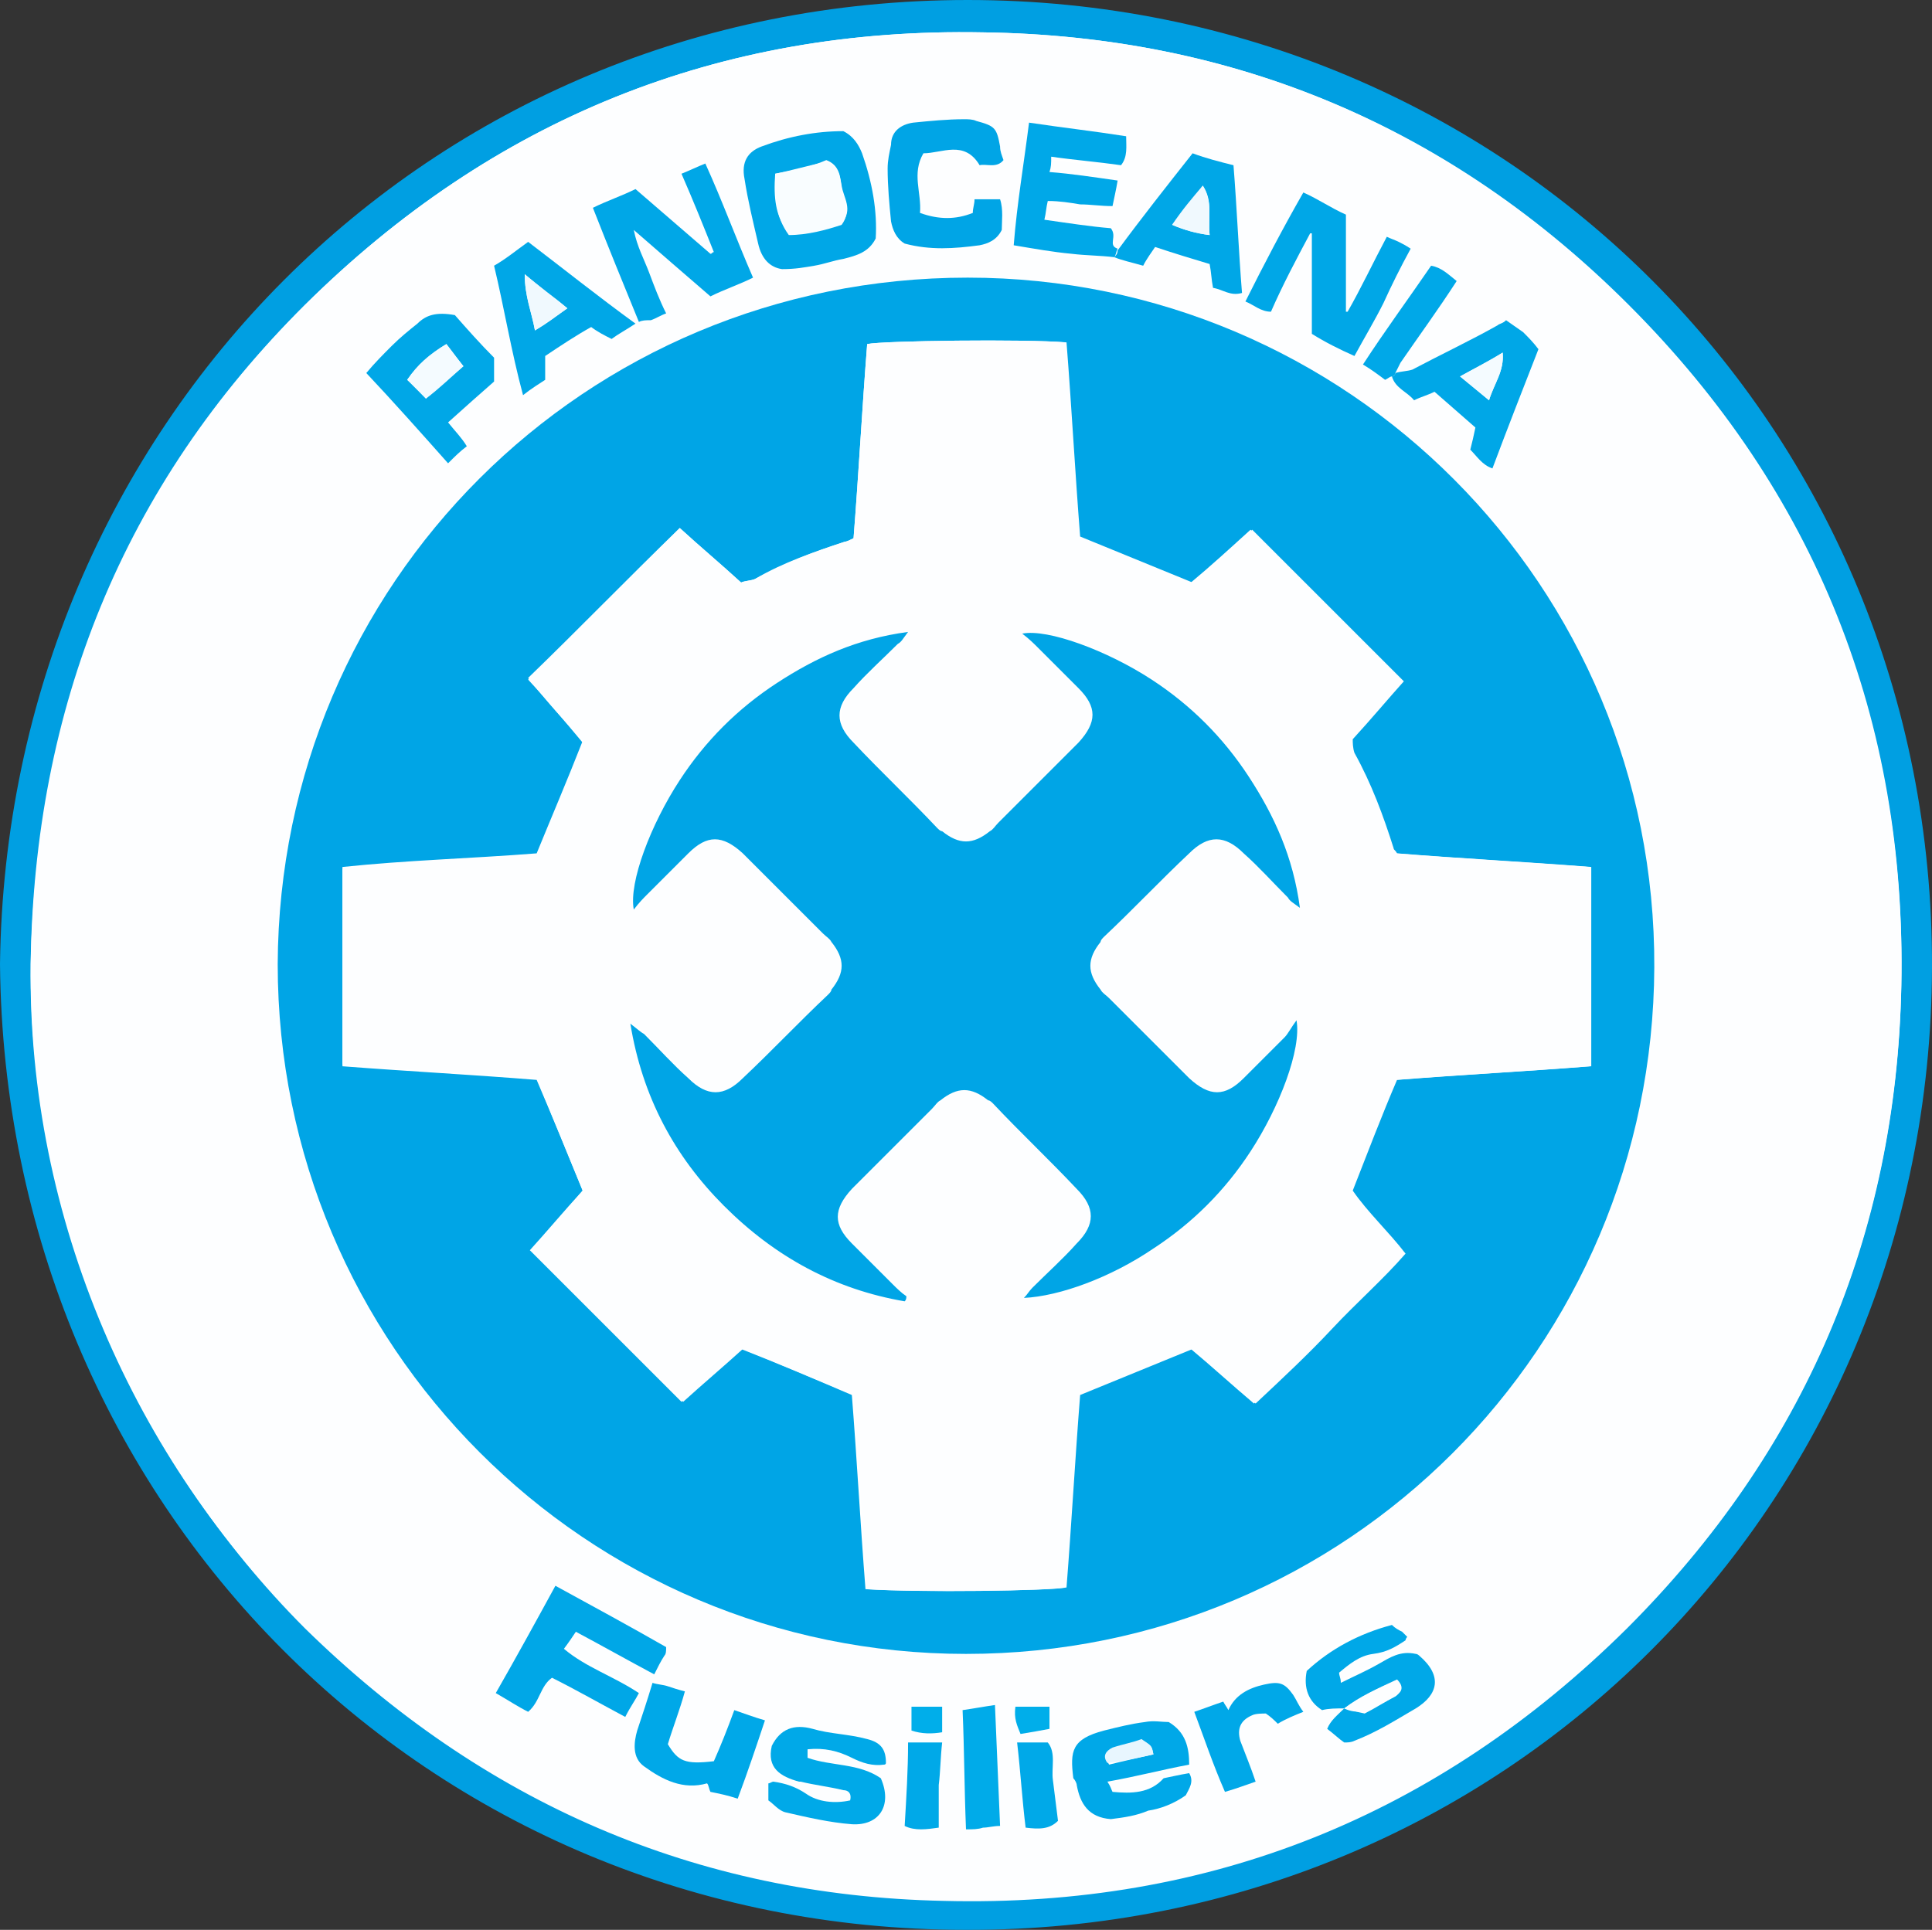 <svg enable-background="new 0 0 113.4 113.3" viewBox="0 0 113.4 113.3" xmlns="http://www.w3.org/2000/svg"><rect x="0" y="0" width="113.4" height="113.3" fill="#333333" stroke="none"/><circle cx="56.7" cy="56.7" fill="#fff" r="55.8"/><path d="m0 56.6c.4-31.6 25.1-56.6 56.8-56.6s56.7 25.1 56.6 56.8c-.1 31.6-25.1 56.6-56.7 56.5-31.7 0-56.4-25-56.7-56.7zm1.8 0c-.2 15 6.2 29.2 16.1 38.9 10.4 10.2 22.9 15.7 37.5 16 15.6.4 29.1-5 40.1-16 10.4-10.3 15.8-23 16.1-37.7.3-15.5-5-28.9-16-39.9-10.4-10.4-23.1-15.8-37.9-16-15.5-.3-28.8 5.1-39.8 16-10.6 10.6-15.8 23.7-16.1 38.7z" fill="#009fe2"/><path d="m1.8 56.6c.2-15 5.4-28.1 16.1-38.7 11-10.9 24.3-16.3 39.8-16 14.8.2 27.5 5.6 37.9 16.1 10.9 11 16.3 24.4 16 39.9-.3 14.7-5.7 27.3-16.1 37.7-11.1 11-24.5 16.4-40.1 16-14.6-.3-27.1-5.8-37.5-16-9.8-9.8-16.2-24-16.1-39zm77.1 43.7c-.3.4-.7.7-1.2 1.1.4.3.7.6 1 .8.3 0 .5 0 .6-.1 1.3-.4 2.4-1.2 3.6-1.9 1.3-.8 1.6-1.9.2-3.1-.1 0-.1-.1-.2-.1-.9-.2-1.5.2-2.2.6s-1.4.7-2.2 1.1c-.1-.3-.1-.4-.1-.6.6-.5 1.2-1 2-1.1.7-.1 1.3-.4 1.9-.8.1 0 .1-.1.1-.2-.1-.1-.2-.2-.3-.3s-.3-.2-.6-.4c-1.9.5-3.6 1.4-5 2.7-.2 1 .1 1.7.9 2.3.6.1 1 0 1.5 0zm2.8-78.2c.2.7.9.9 1.3 1.4.4-.2.9-.4 1.2-.5.9.8 1.7 1.4 2.4 2.1-.1.5-.2.9-.3 1.3.4.4.7.9 1.3 1.1.9-2.4 1.8-4.7 2.7-7-.3-.4-.6-.7-.9-1s-.7-.5-1-.7c-.2.1-.4.2-.5.3-1.7.9-3.3 1.8-5 2.6-.3.1-.6.2-1 .2.1-.2.1-.4.3-.6 1.1-1.6 2.2-3.2 3.3-4.8-.5-.4-.9-.8-1.5-.9-1.3 1.9-2.6 3.8-4 5.8.5.4.9.7 1.3.9.2-.1.3-.1.4-.2zm-16.3-7c .5.2 1 .4 1.7.6.2-.4.5-.8.7-1.1 1.2.4 2.2.7 3.2 1 .1.5.1.9.2 1.4.6 0 1 .5 1.7.3-.2-2.5-.3-5-.5-7.5-.8-.2-1.5-.5-2.4-.7-1.5 1.9-2.9 3.8-4.4 5.7-.6-.2 0-.8-.4-1.2-1.2-.2-2.5-.4-3.9-.5.1-.4.1-.7.2-1.1.7.1 1.3.2 1.9.2.6.1 1.2.1 1.9.1.1-.5.2-.9.3-1.5-1.4-.2-2.6-.3-4-.5 0-.3 0-.6.1-.9 1.4.2 2.7.3 4.1.5.4-.5.2-1.1.3-1.7-1.9-.3-3.7-.5-5.7-.8-.2 2.4-.6 4.7-.9 7.2 1.2.2 2.3.3 3.4.5.8-.1 1.6-.1 2.5 0zm-8.7 82c22.4 0 40.3-18 40.4-40.2.1-22.5-18-40.5-40.3-40.5-22.4 0-40.4 18-40.5 40.3 0 22.3 18.1 40.3 40.4 40.4zm20.3-77.5c.8.5 1.5 1 2.4 1.2.6-1.1 1.1-2.1 1.7-3.1.5-1.1 1.1-2.1 1.6-3.2-.3-.2-.5-.3-.7-.4-.1-.2-.4-.2-.6-.3-.8 1.5-1.6 3-2.3 4.4h-.1c0-1.9 0-3.8 0-5.7-.8-.4-1.6-.8-2.5-1.3-1.1 2.1-2.2 4.3-3.4 6.4.5.3.9.6 1.5.6.8-1.5 1.6-3 2.3-4.6h.1zm-39.5-.7c.2-.1.4-.1.6-.2.3-.1.6-.3.9-.4-.3-.9-.6-1.6-1-2.4-.3-.8-.7-1.5-.9-2.5 1.6 1.4 3.1 2.7 4.5 3.9.8-.4 1.6-.7 2.5-1.1-1-2.3-1.8-4.5-2.8-6.7-.5.2-.9.4-1.4.6.6 1.6 1.3 3.1 1.9 4.6-.1 0-.1.1-.2.1-1.4-1.2-2.9-2.5-4.4-3.8-.9.4-1.7.7-2.5 1.1 1 2.4 1.9 4.6 2.8 6.8zm12-11.2c-1.6 0-3.2.4-4.8.9-.8.3-1.2.9-1 1.9.2 1.3.5 2.6.8 3.8.2.8.7 1.4 1.4 1.5.8-.1 1.3-.2 1.9-.2.6-.1 1.1-.2 1.7-.4.8-.2 1.5-.3 1.9-1.2.1-1.6-.3-3.3-.8-5-.3-.6-.5-1-1.1-1.3zm-16.9 85.4c-1.2 2.2-2.3 4.1-3.5 6.2.7.4 1.3.7 1.9 1.1.6-.6.7-1.5 1.4-2 1.4.8 2.9 1.5 4.3 2.3.3-.5.5-.9.8-1.4-1.4-1.1-3-1.6-4.4-2.6.2-.4.4-.7.7-1 1.6.9 3.1 1.7 4.6 2.5.2-.4.4-.7.6-1.1 0-.1 0-.2.1-.5-2.1-1-4.3-2.2-6.5-3.5zm24.5-80.6c-1 .4-2 .4-3.2.1 0-1.2-.6-2.4.2-3.5 1.1 0 2.4-.8 3.3.7.4-.1 1 .2 1.4-.3-.1-.3-.1-.5-.2-.8-.2-1.1-.3-1.3-1.4-1.5-.2-.1-.5-.1-.7-.1-1 .1-2 .1-3 .2-.7.1-1.2.5-1.3 1.3 0 .5-.2.9-.2 1.4 0 1 .1 2.1.2 3.1 0 .6.3 1 .8 1.3 1.5.4 2.9.3 4.4.1.6-.1 1-.3 1.3-.9 0-.6.1-1.2-.1-1.8-.5 0-1 0-1.5 0 .1.2.1.4 0 .7zm-30.4 6c-1-.3-1.6 0-2.2.5-.5.5-1 .8-1.5 1.3s-1 1-1.5 1.6c1.6 1.8 3.2 3.5 4.8 5.3.4-.4.8-.7 1.1-1-.4-.5-.7-.9-1.1-1.4.9-.8 1.9-1.7 2.7-2.4 0-.6 0-.9 0-1.4-.8-.8-1.6-1.7-2.3-2.5zm10.6.5c-2.2-1.6-4.2-3.1-6.2-4.7-.7.5-1.4.9-2 1.4.6 2.5 1 5 1.7 7.6.5-.4 1-.7 1.3-.9 0-.6 0-1 0-1.4.9-.6 1.8-1.1 2.7-1.7.4.2.8.4 1.2.7.3-.4.7-.6 1.3-1zm7.8 86.7c.3.2.6.6 1 .7 1.3.3 2.6.6 3.9.7 1.7.2 2.4-1.1 1.7-2.7-1.3-.9-2.9-.7-4.3-1.2 0-.2 0-.3 0-.5.9-.2 1.8 0 2.6.5.6.3 1.3.5 1.9.4.1-.1.1-.1.1-.1 0-.8-.3-1.2-1.1-1.4-1-.3-2.1-.3-3.2-.6s-1.9 0-2.4 1c-.3 1.4.5 1.9 1.6 2.1h.1c.8.2 1.7.3 2.5.5.3.1.5.2.4.6-.9.2-1.9.1-2.6-.4-.6-.4-1.2-.5-1.9-.7-.1 0-.2.1-.3.1zm20.1 1.1c.7-.1 1.5-.2 2.3-.4s1.6-.4 2.2-.9c.2-.4.6-.8.2-1.3-.5.1-1 .2-1.5.3-.9.9-1.9.9-3 .8-.1-.2-.2-.3-.3-.6 1.6-.4 3.2-.7 4.8-1 0-1.1-.2-1.9-1.2-2.5-.4 0-.9-.1-1.4 0-.8.1-1.6.3-2.4.5-1.9.5-1.9 1.2-1.8 2.8 0 .1.1.3.2.4.1 1 .6 1.8 1.9 1.9zm-21.9-1.2c.5-1.6 1.1-3.1 1.6-4.7-.7-.2-1.2-.4-1.8-.6-.4 1.1-.8 2.1-1.2 3-1.7.2-2.1 0-2.7-1 .3-1 .6-2 1-3.1-.4-.1-.7-.3-1-.3-.3-.1-.6-.2-.9-.2-.3 1-.7 1.9-.9 2.8-.2.8-.3 1.6.4 2.1 1.1.8 2.2 1.3 3.7 1 0 .1.1.3.2.5.5.2 1 .4 1.6.5zm26.8-5.1c.6 1.6 1.2 3.1 1.8 4.7.6-.2 1.2-.4 1.8-.6-.3-.9-.6-1.6-.9-2.4-.3-.7 0-1.2.7-1.5.3-.1.6-.1.8-.1.3.2.5.4.7.6.5-.2 1-.4 1.5-.7-.2-.4-.4-.7-.6-1-.5-.7-.8-.8-1.7-.6s-1.7.6-2.1 1.5c-.1-.2-.2-.3-.3-.5-.6.2-1.1.4-1.7.6zm-13.4 6.9h1s .6-.1 1-.1c-.1-2.4-.2-4.7-.3-7.1-.7.1-1.2.2-1.9.3 0 2.2.1 4.5.2 6.9zm-3.4-5.1c-.1 1.7-.1 3.2-.2 4.9.6.3 1.2.2 2 .1 0-.9 0-1.7 0-2.5s.1-1.7.2-2.5c-.7 0-1.3 0-2 0zm6.9 5c .7.1 1.3.1 1.9-.3-.1-.8-.2-1.6-.3-2.4s.1-1.6-.3-2.2c-.6 0-1.2 0-1.8 0 .2 1.6.4 3.3.5 4.9zm-6.7-5.7c.6.2 1.2.2 1.8.1 0-.5 0-1 0-1.5-.6 0-1.2 0-1.8 0zm8.1-1.4c-.7 0-1.3 0-2 0-.1.6.1 1.1.3 1.6.6-.1 1.1-.2 1.7-.3 0-.5 0-.9 0-1.3z" fill="#fdfeff"/><path d="m56.7 97.1c-22.3 0-40.4-18.1-40.4-40.5.1-22.3 18-40.3 40.5-40.3 22.3 0 40.4 18.1 40.3 40.5-.1 22.3-18 40.3-40.4 40.3zm-22.5-27.2c-1.1 1.2-2.1 2.4-3.1 3.5l8.9 8.9c1.2-1 2.4-2.1 3.5-3.1 2.3.9 4.4 1.8 6.5 2.7.3 3.8.5 7.6.8 11.4 3.1.2 10.7.1 11.7-.1.3-3.8.5-7.5.8-11.3 2.2-.9 4.4-1.8 6.6-2.7 1.2 1 2.4 2.1 3.7 3.2 1.5-1.5 3-3 4.5-4.4 1.5-1.5 3-2.9 4.3-4.4-1.1-1.4-2.3-2.5-3.1-3.7.9-2.2 1.8-4.3 2.6-6.5 3.8-.3 7.6-.5 11.4-.8 0-3.9 0-7.8 0-11.7-3.9-.3-7.7-.5-11.4-.8-.1-.2-.2-.2-.2-.3-.6-1.9-1.3-3.8-2.3-5.6-.1-.2-.1-.6-.1-.8 1.1-1.3 2.1-2.4 3-3.4-3-3-5.9-5.9-8.9-8.9-1.1 1-2.3 2.1-3.5 3.1-2.2-.9-4.4-1.8-6.6-2.7-.3-3.8-.5-7.6-.8-11.4-2.3-.2-10.7-.1-11.6.1-.3 3.8-.5 7.6-.8 11.4-.2.1-.4.2-.5.2-1.8.6-3.6 1.2-5.3 2.2-.3.1-.6.1-.8.2-1.2-1.1-2.4-2.1-3.6-3.2-3 3-5.9 5.9-8.9 8.9 1.2 1.3 2.2 2.5 3.2 3.7-.9 2.3-1.8 4.4-2.7 6.6-3.8.3-7.7.4-11.4.8v11.6c3.9.3 7.7.5 11.4.8.9 2.1 1.8 4.3 2.7 6.5z" fill="#00a5e6"/><g fill="#00a7e7"><path d="m77 19.6c0-2 0-4 0-5.9h-.1c-.8 1.5-1.6 3-2.3 4.6-.6 0-1-.4-1.5-.6 1.1-2.2 2.2-4.3 3.4-6.4.9.4 1.6.9 2.5 1.3v5.7h.1c.8-1.4 1.5-2.9 2.3-4.4.2.1.5.2.7.3s.4.2.7.4c-.6 1.1-1.1 2.1-1.6 3.2-.5 1-1.1 2-1.7 3.1-.9-.4-1.7-.8-2.5-1.3z"/><path d="m37.5 18.9c-.9-2.2-1.8-4.4-2.7-6.7.8-.4 1.7-.7 2.5-1.1 1.5 1.3 2.9 2.5 4.4 3.8.1 0 .1-.1.2-.1-.6-1.5-1.2-3-1.9-4.6.5-.2.9-.4 1.4-.6 1 2.2 1.8 4.4 2.8 6.7-.8.4-1.7.7-2.5 1.1-1.5-1.3-2.9-2.5-4.5-3.9.2 1 .6 1.7.9 2.5s.6 1.6 1 2.4c-.3.1-.6.3-.9.4-.3 0-.5 0-.7.1z"/><path d="m49.5 7.7c.6.3.9.8 1.1 1.3.6 1.7.9 3.4.8 5-.4.8-1.1 1-1.9 1.2-.6.1-1.1.3-1.7.4s-1.1.2-1.9.2c-.7-.1-1.2-.6-1.4-1.5-.3-1.3-.6-2.5-.8-3.8-.2-1 .2-1.6 1-1.9 1.6-.6 3.2-.9 4.8-.9zm-4 2.5c-.1 1.4 0 2.5.8 3.5 1.1 0 2.1-.2 3.1-.6.7-.8.1-1.5 0-2.2-.1-.5-.1-1.2-.9-1.5-.9.4-1.9.6-3 .8z"/><path d="m32.6 93.1c2.2 1.2 4.4 2.4 6.5 3.6 0 .2 0 .4-.1.5-.2.3-.4.7-.6 1.1-1.5-.8-3.1-1.7-4.6-2.5-.2.3-.4.6-.7 1 1.3 1.1 2.9 1.6 4.4 2.6-.2.4-.5.8-.8 1.4-1.5-.8-2.9-1.6-4.3-2.3-.7.5-.7 1.4-1.4 2-.6-.3-1.2-.7-1.9-1.1 1.2-2.1 2.3-4.1 3.5-6.3z"/></g><path d="m65.4 15.1c-.8-.1-1.7-.1-2.5-.2-1.1-.1-2.2-.3-3.4-.5.2-2.5.6-4.8.9-7.2 2 .3 3.8.5 5.7.8 0 .6.1 1.2-.3 1.7-1.4-.2-2.7-.3-4.1-.5 0 .4 0 .6-.1.9 1.3.1 2.6.3 4 .5-.1.6-.2 1-.3 1.5-.7 0-1.3-.1-1.9-.1-.6-.1-1.2-.2-1.9-.2-.1.4-.1.7-.2 1.1 1.4.2 2.7.4 3.9.5.4.5-.2 1 .4 1.2-.1.2-.1.4-.2.5z" fill="#00a8e8"/><path d="m57.1 12.5c0-.3.1-.5.1-.8h1.5c.2.6.1 1.3.1 1.8-.3.6-.8.8-1.3.9-1.5.2-2.9.3-4.4-.1-.5-.3-.7-.8-.8-1.3-.1-1-.2-2.1-.2-3.1 0-.5.1-.9.2-1.4 0-.8.6-1.2 1.3-1.3 1-.1 2-.2 3-.2.2 0 .5 0 .7.1 1.1.3 1.2.4 1.4 1.5 0 .3.1.5.2.8-.4.5-1 .2-1.4.3-.9-1.5-2.2-.7-3.3-.7-.7 1.2-.1 2.3-.2 3.5 1.1.4 2.1.4 3.1 0z" fill="#00a5e6"/><path d="m26.7 18.5c.7.8 1.5 1.7 2.3 2.5v1.4c-.8.7-1.7 1.5-2.7 2.4.4.5.8.9 1.1 1.4-.4.3-.7.6-1.1 1-1.6-1.8-3.2-3.6-4.8-5.3.5-.6 1-1.1 1.5-1.6s1-.9 1.5-1.3c.5-.5 1.1-.7 2.2-.5zm-.5 1.7c-1 .6-1.7 1.2-2.3 2.1l1.1 1.1c.8-.7 1.5-1.3 2.2-1.9-.4-.5-.6-.8-1-1.3z" fill="#00a7e7"/><path d="m81.9 21.9c.3-.1.7-.1 1-.2 1.7-.9 3.4-1.7 5-2.6.1-.1.3-.1.5-.3.3.2.7.5 1 .7.3.3.6.6.9 1-.9 2.3-1.8 4.6-2.7 7-.6-.2-.9-.7-1.3-1.1.1-.4.2-.8.3-1.3-.8-.7-1.6-1.4-2.4-2.1-.4.2-.8.3-1.2.5-.4-.5-1.1-.7-1.3-1.4.1 0 .2-.1.2-.2zm5.5 1.6c.3-1 .9-1.7.8-2.8-.8.5-1.6.9-2.5 1.4.6.5 1.1.9 1.7 1.4z" fill="#00a7e7"/><path d="m65.4 15.1c.1-.1.2-.2.2-.4 1.4-1.9 2.9-3.8 4.4-5.7.8.3 1.6.5 2.4.7.2 2.5.3 5 .5 7.5-.7.2-1.1-.2-1.7-.3-.1-.5-.1-.9-.2-1.4-1-.3-2-.6-3.2-1-.2.3-.5.7-.7 1.1-.7-.2-1.2-.3-1.7-.5zm5.2-4.2c-.6.8-1.2 1.5-1.8 2.3.7.3 1.4.5 2.2.6-.1-1.1.2-2-.4-2.9z" fill="#00a7e7"/><path d="m37.3 19c-.6.4-1 .6-1.4.9-.4-.2-.8-.4-1.2-.7-.9.5-1.8 1.1-2.7 1.7v1.4c-.3.2-.8.5-1.3.9-.7-2.6-1.1-5.1-1.7-7.6.7-.4 1.3-.9 2-1.4 2.1 1.6 4.1 3.2 6.3 4.8zm-4-.9c-.8-.7-1.6-1.2-2.5-2 0 1.3.4 2.2.6 3.3.7-.4 1.2-.8 1.9-1.3z" fill="#00a7e7"/><path d="m45.1 105.7c0-.4 0-.7 0-1 .1 0 .2-.1.3-.1.7.1 1.3.3 1.9.7.7.5 1.7.6 2.6.4.1-.4-.1-.6-.4-.6-.8-.2-1.7-.3-2.5-.5h-.1c-1.1-.3-1.9-.8-1.6-2.1.5-1 1.3-1.3 2.4-1 1 .3 2.1.3 3.2.6.8.2 1.1.6 1.1 1.4 0 0 0 .1-.1.1-.7.1-1.3-.1-1.9-.4-.8-.4-1.6-.6-2.6-.5v.5c1.4.5 3 .3 4.3 1.2.7 1.6-.1 2.8-1.7 2.7-1.3-.1-2.6-.4-3.9-.7-.4-.1-.7-.5-1-.7z" fill="#00a9e8"/><path d="m78.9 100.3c-.5 0-.9 0-1.3.1-.8-.5-1.1-1.3-.9-2.3 1.4-1.3 3.1-2.2 5-2.7.2.2.4.3.6.4l.3.3c-.1.1-.1.2-.1.2-.6.4-1.1.7-1.9.8s-1.4.6-2 1.1c0 .2.1.3.1.6.8-.4 1.5-.7 2.2-1.1s1.3-.8 2.2-.6c0 0 .1 0 .2.1 1.4 1.2 1.1 2.3-.2 3.1-1.2.7-2.3 1.4-3.6 1.9-.2.1-.4.1-.6.1-.3-.2-.6-.5-1-.8.2-.5.6-.8 1-1.2.4.1.7.2 1.2.3.6-.3 1.2-.7 1.8-1 .3-.2.4-.5 0-.9-1 .4-2.1.9-3 1.6z" fill="#00a8e8"/><path d="m65.2 106.8c-1.3-.1-1.8-.9-2-2 0-.1-.1-.3-.2-.4-.2-1.6-.1-2.3 1.8-2.8.8-.2 1.6-.4 2.4-.5.5-.1 1 0 1.4 0 1 .6 1.2 1.5 1.2 2.5-1.6.3-3.1.7-4.8 1 .2.3.2.4.3.6 1.1.1 2.2.1 3-.8.5-.1.9-.2 1.5-.3.3.5 0 .9-.2 1.3-.7.5-1.5.8-2.2.9-.7.3-1.4.4-2.2.5zm2.5-3.8c-.1-.5-.1-.5-.6-.8-.6.1-1.2.3-1.7.5-.4.1-.6.4-.3.9.8-.2 1.7-.4 2.6-.6z" fill="#00a8e8"/><path d="m43.3 105.6c-.6-.2-1.1-.3-1.6-.4-.1-.2-.1-.4-.2-.5-1.4.4-2.6-.2-3.7-1-.7-.5-.6-1.4-.4-2.1.3-.9.6-1.8.9-2.8.3.1.6.1.9.2s.6.2 1 .3c-.3 1.1-.7 2.1-1 3.1.6 1 1 1.2 2.7 1 .4-.9.8-1.9 1.2-3 .6.2 1.1.4 1.8.6-.5 1.5-1 3-1.6 4.6z" fill="#00a8e8"/><path d="m70.1 100.5c.6-.2 1.1-.4 1.7-.6.1.2.2.3.3.5.4-.9 1.2-1.3 2.1-1.5s1.2-.1 1.7.6c.2.3.3.6.6 1-.5.2-1 .4-1.5.7-.2-.2-.4-.4-.7-.6-.2 0-.6 0-.8.1-.7.3-.9.8-.7 1.5.3.8.6 1.5.9 2.4-.6.2-1.1.4-1.8.6-.7-1.6-1.2-3.1-1.8-4.7z" fill="#00a8e8"/><path d="m56.7 107.4c-.1-2.4-.1-4.7-.2-7 .7-.1 1.2-.2 1.9-.3.1 2.4.2 4.7.3 7.1-.4 0-.7.1-1 .1-.3.1-.6.1-1 .1z" fill="#00abe9"/><path d="m81.7 22.1c-.1 0-.2.1-.4.2-.4-.3-.8-.6-1.3-.9 1.3-2 2.7-3.9 4-5.8.6.1 1 .5 1.5.9-1.1 1.7-2.2 3.2-3.3 4.8-.1.2-.2.4-.3.6 0 .1-.1.2-.2.2z" fill="#00a8e8"/><path d="m53.3 102.3h2c-.1.9-.1 1.7-.2 2.5v2.5c-.7.1-1.4.2-2-.1.1-1.7.2-3.3.2-4.9z" fill="#00a9e8"/><path d="m60.2 107.3c-.2-1.6-.3-3.3-.5-5h1.8c.5.6.2 1.5.3 2.2.1.8.2 1.6.3 2.4-.5.5-1.1.5-1.9.4z" fill="#00a9e8"/><path d="m53.5 101.6c0-.5 0-1 0-1.4h1.8v1.5c-.6.1-1.2.1-1.8-.1z" fill="#00aeea"/><path d="m61.6 100.2v1.3c-.5.1-1.1.2-1.7.3-.2-.5-.4-.9-.3-1.6z" fill="#00aeea"/><path d="m34.2 69.9c-.9-2.2-1.8-4.4-2.7-6.6-3.8-.3-7.6-.5-11.4-.8 0-3.9 0-7.7 0-11.6 3.8-.4 7.6-.5 11.4-.8.9-2.2 1.8-4.3 2.7-6.6-1-1.1-2.1-2.3-3.2-3.7 3-2.9 5.9-5.9 8.9-8.8 1.2 1.1 2.4 2.1 3.6 3.2.2-.1.6-.1.8-.2 1.7-.9 3.4-1.6 5.3-2.2.1 0 .3-.1.5-.2.3-3.8.5-7.6.8-11.4.9-.2 9.3-.3 11.7-.1.3 3.8.5 7.6.8 11.4 2.2.9 4.4 1.8 6.6 2.7 1.2-1 2.4-2.1 3.5-3.1 3 3 5.9 5.9 8.9 8.9-.9 1-1.9 2.2-3 3.4 0 .2 0 .5.1.8 1 1.8 1.7 3.7 2.3 5.6 0 .1.1.1.2.3 3.7.3 7.6.5 11.4.8v11.7c-3.8.3-7.6.5-11.4.8-.9 2.1-1.7 4.2-2.6 6.5.9 1.3 2.1 2.4 3.1 3.7-1.3 1.5-2.9 2.9-4.3 4.4s-2.9 2.9-4.5 4.4c-1.3-1.1-2.5-2.2-3.7-3.2-2.2.9-4.4 1.8-6.6 2.7-.3 3.8-.5 7.5-.8 11.3-.9.2-8.6.3-11.7.1-.3-3.8-.5-7.6-.8-11.4-2.2-.9-4.3-1.8-6.5-2.7-1.1 1-2.4 2.1-3.5 3.1-3-3-5.9-5.9-8.9-8.9.9-1.1 2-2.3 3-3.5zm18.9 6.5c.1-.1.1-.2.2-.3-.3-.2-.5-.4-.8-.7-.8-.8-1.6-1.6-2.4-2.4-1.1-1.1-1.1-2.1 0-3.2.1-.1.2-.2.2-.2l4.5-4.5.5-.5c1-.8 1.8-.8 2.8 0 .1.1.2.2.3.2 1.7 1.7 3.3 3.3 4.9 5 1.1 1.1 1.1 2.1 0 3.2-.9.9-1.8 1.8-2.6 2.6-.2.2-.3.4-.5.6 2-.1 5-1.2 7.6-2.9 2.3-1.5 4.2-3.4 5.7-5.7 1.7-2.6 3-6 2.7-7.7-.3.4-.5.7-.7 1-.8.8-1.6 1.6-2.4 2.4-1.1 1.1-2.1 1.1-3.2 0-.1-.1-.2-.2-.2-.2-1.5-1.5-3-3-4.5-4.5-.2-.2-.3-.3-.5-.5-.8-1-.8-1.8 0-2.8.1-.1.2-.2.2-.3 1.7-1.7 3.3-3.3 5-4.9 1.1-1.1 2.1-1.1 3.2 0 .9.9 1.8 1.8 2.6 2.6.2.2.4.3.7.6-.4-2.9-1.5-5.4-3-7.7s-3.4-4.2-5.7-5.7c-2.6-1.7-6-3-7.6-2.7.3.3.6.5.9.8l2.4 2.4c1.1 1.1 1.1 2.1 0 3.2-.1.1-.2.2-.2.2-1.5 1.5-3 3-4.5 4.5-.2.2-.3.3-.5.5-1 .8-1.8.8-2.8 0-.1-.1-.2-.2-.3-.2-1.7-1.7-3.3-3.3-4.9-5-1.1-1.1-1.1-2.1 0-3.2.9-.9 1.8-1.8 2.6-2.6.2-.2.3-.4.6-.7-2.9.4-5.4 1.5-7.7 3s-4.2 3.4-5.7 5.7c-1.7 2.6-3 6-2.7 7.6.3-.3.5-.6.8-.9l2.4-2.4c1.1-1.1 2.1-1.1 3.2 0 .1.1.2.2.2.2l4.5 4.5.5.5c.8 1 .8 1.8 0 2.8-.1.1-.2.2-.2.3-1.7 1.7-3.3 3.3-5 4.9-1.1 1.1-2.1 1.1-3.2 0-.9-.9-1.8-1.8-2.6-2.6-.2-.2-.4-.3-.8-.6.7 4.3 2.6 7.8 5.5 10.7 2.9 3 6.4 4.9 10.5 5.6z" fill="#fdfeff"/><path d="m45.5 10.2c1-.2 2-.5 3-.7.8.3.8.9.9 1.5.1.7.6 1.4 0 2.2-.9.3-2 .6-3.1.6-.8-1.1-.8-2.2-.8-3.6z" fill="#f9fdff"/><path d="m26.2 20.2c.3.4.6.8 1 1.3-.8.7-1.4 1.3-2.2 1.9-.4-.4-.7-.8-1.1-1.1.6-.8 1.3-1.5 2.3-2.1z" fill="#f4fbff"/><path d="m87.4 23.5c-.6-.5-1.1-.9-1.7-1.4.9-.5 1.7-.9 2.5-1.4.1 1.1-.5 1.8-.8 2.8z" fill="#f4fbff"/><path d="m81.7 22.2c.1-.1.2-.2.3-.3-.1.1-.2.2-.3.3z" fill="#fdfeff"/><path d="m70.6 10.9c.6 1 .3 1.9.4 2.9-.8-.1-1.5-.3-2.2-.6.6-.9 1.2-1.6 1.8-2.3z" fill="#f0f9fe"/><path d="m33.3 18.1c-.7.5-1.2.8-1.9 1.3-.2-1.1-.6-2-.6-3.3 1 .8 1.7 1.4 2.5 2z" fill="#f0f9fe"/><path d="m78.9 100.3c1-.7 2-1.2 3.1-1.7.4.4.3.7 0 .9-.6.4-1.3.7-1.8 1-.6 0-.9 0-1.3-.2z" fill="#fdfeff"/><path d="m67.7 103c-.9.2-1.8.4-2.7.5-.3-.4-.1-.7.3-.9.6-.2 1.2-.3 1.7-.5.6.4.6.4.7.9z" fill="#e8f6fe"/><path d="m53.1 76.4c-4.1-.7-7.6-2.6-10.6-5.6-2.9-2.9-4.8-6.4-5.5-10.7.4.3.6.5.8.6.9.9 1.7 1.8 2.6 2.6 1.1 1.1 2.1 1.1 3.2 0 1.7-1.6 3.3-3.3 5-4.9.1-.1.2-.2.2-.3.8-1 .8-1.8 0-2.8-.1-.2-.3-.3-.5-.5-1.5-1.5-3-3-4.5-4.5-.1-.1-.2-.2-.2-.2-1.2-1.1-2.1-1.1-3.2 0-.8.8-1.6 1.6-2.4 2.4-.2.2-.5.5-.8.9-.3-1.6 1-5 2.7-7.6 1.5-2.3 3.4-4.2 5.7-5.7s4.7-2.6 7.7-3c-.3.4-.4.6-.6.7-.9.9-1.8 1.7-2.6 2.6-1.1 1.1-1.1 2.1 0 3.2 1.6 1.7 3.3 3.3 4.9 5 .1.1.2.2.3.2 1 .8 1.8.8 2.8 0 .2-.1.3-.3.5-.5l4.5-4.5c.1-.1.2-.2.2-.2 1.1-1.2 1.1-2.1 0-3.2-.8-.8-1.6-1.6-2.4-2.4-.2-.2-.5-.5-.9-.8 1.5-.3 5 1 7.6 2.7 2.3 1.5 4.2 3.4 5.7 5.7s2.6 4.7 3 7.7c-.4-.3-.6-.4-.7-.6-.9-.9-1.7-1.8-2.6-2.6-1.1-1.1-2.1-1.1-3.2 0-1.7 1.6-3.3 3.3-5 4.9-.1.1-.2.2-.2.3-.8 1-.8 1.8 0 2.8.1.2.3.3.5.5l4.5 4.5c.1.1.2.2.2.2 1.2 1.1 2.1 1.1 3.2 0 .8-.8 1.6-1.6 2.4-2.4.2-.2.4-.6.7-1 .3 1.7-1 5.1-2.7 7.7-1.5 2.3-3.4 4.2-5.7 5.7-2.5 1.7-5.5 2.8-7.6 2.9.2-.2.3-.4.5-.6.9-.9 1.8-1.7 2.6-2.6 1.1-1.1 1.1-2.1 0-3.2-1.6-1.7-3.3-3.3-4.9-5-.1-.1-.2-.2-.3-.2-1-.8-1.8-.8-2.8 0-.2.1-.3.3-.5.5-1.5 1.5-3 3-4.5 4.5-.1.1-.2.2-.2.2-1.1 1.2-1.1 2.1 0 3.2.8.8 1.6 1.6 2.4 2.4.2.2.5.5.8.7 0 .1 0 .2-.1.3z" fill="#00a5e6"/></svg>